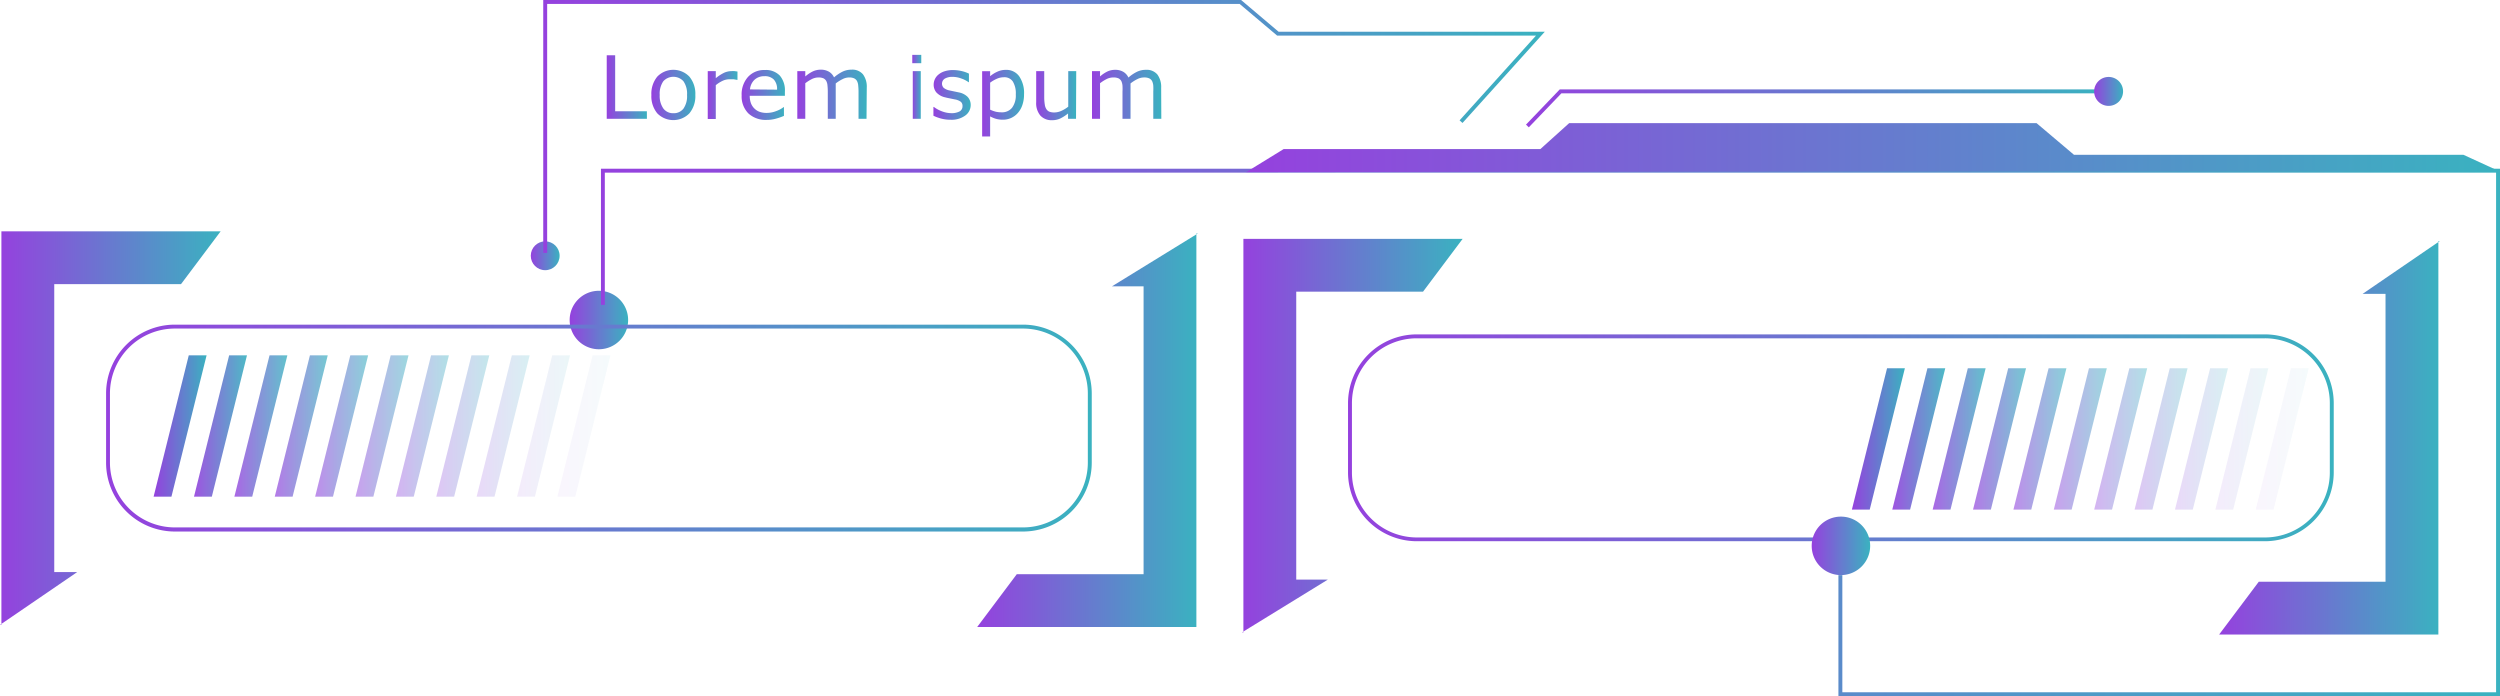 <svg xmlns="http://www.w3.org/2000/svg" xmlns:xlink="http://www.w3.org/1999/xlink" viewBox="0 0 497.71 138.6"><defs><style>.cls-1{mask:url(#mask);filter:url(#luminosity-noclip-3);}.cls-2,.cls-4{mix-blend-mode:multiply;}.cls-2{fill:url(#Безымянный_градиент_68);}.cls-3{mask:url(#mask-2);filter:url(#luminosity-noclip-4);}.cls-4{fill:url(#Безымянный_градиент_68-2);}.cls-5{fill:url(#New_Gradient_Swatch_2);}.cls-6{fill:url(#New_Gradient_Swatch_2-2);}.cls-7{fill:url(#New_Gradient_Swatch_2-3);}.cls-8{fill:url(#New_Gradient_Swatch_2-4);}.cls-9{fill:url(#New_Gradient_Swatch_2-5);}.cls-10{fill:url(#New_Gradient_Swatch_2-6);}.cls-11{fill:url(#New_Gradient_Swatch_2-7);}.cls-12{fill:url(#New_Gradient_Swatch_2-8);}.cls-13{fill:url(#New_Gradient_Swatch_2-9);}.cls-14{fill:url(#New_Gradient_Swatch_2-10);}.cls-15{fill:url(#New_Gradient_Swatch_2-11);}.cls-16{fill:url(#New_Gradient_Swatch_2-12);}.cls-17{mask:url(#mask-3);}.cls-18{fill:url(#New_Gradient_Swatch_2-13);}.cls-19{fill:url(#New_Gradient_Swatch_2-14);}.cls-20{fill:url(#New_Gradient_Swatch_2-15);}.cls-21{fill:url(#New_Gradient_Swatch_2-16);}.cls-22{mask:url(#mask-4);}.cls-23{fill:url(#New_Gradient_Swatch_2-17);}.cls-24{fill:url(#New_Gradient_Swatch_2-18);}.cls-25{fill:url(#New_Gradient_Swatch_2-19);}.cls-26{fill:url(#New_Gradient_Swatch_2-20);}.cls-27{fill:url(#New_Gradient_Swatch_2-21);}.cls-28{fill:url(#New_Gradient_Swatch_2-22);}.cls-29{fill:url(#New_Gradient_Swatch_2-23);}.cls-30{fill:url(#New_Gradient_Swatch_2-24);}.cls-31{fill:url(#New_Gradient_Swatch_2-25);}.cls-32{fill:url(#New_Gradient_Swatch_2-26);}.cls-33{fill:url(#New_Gradient_Swatch_2-27);}.cls-34,.cls-45{opacity:0.9;}.cls-34{fill:url(#New_Gradient_Swatch_2-28);}.cls-35,.cls-46{opacity:0.8;}.cls-35{fill:url(#New_Gradient_Swatch_2-29);}.cls-36,.cls-47{opacity:0.7;}.cls-36{fill:url(#New_Gradient_Swatch_2-30);}.cls-37,.cls-48{opacity:0.6;}.cls-37{fill:url(#New_Gradient_Swatch_2-31);}.cls-38,.cls-49{opacity:0.5;}.cls-38{fill:url(#New_Gradient_Swatch_2-32);}.cls-39,.cls-50{opacity:0.4;}.cls-39{fill:url(#New_Gradient_Swatch_2-33);}.cls-40,.cls-51{opacity:0.3;}.cls-40{fill:url(#New_Gradient_Swatch_2-34);}.cls-41,.cls-52{opacity:0.2;}.cls-41{fill:url(#New_Gradient_Swatch_2-35);}.cls-42,.cls-53{opacity:0.1;}.cls-42{fill:url(#New_Gradient_Swatch_2-36);}.cls-43,.cls-54{opacity:0.05;}.cls-43{fill:url(#New_Gradient_Swatch_2-37);}.cls-44{fill:url(#New_Gradient_Swatch_2-38);}.cls-45{fill:url(#New_Gradient_Swatch_2-39);}.cls-46{fill:url(#New_Gradient_Swatch_2-40);}.cls-47{fill:url(#New_Gradient_Swatch_2-41);}.cls-48{fill:url(#New_Gradient_Swatch_2-42);}.cls-49{fill:url(#New_Gradient_Swatch_2-43);}.cls-50{fill:url(#New_Gradient_Swatch_2-44);}.cls-51{fill:url(#New_Gradient_Swatch_2-45);}.cls-52{fill:url(#New_Gradient_Swatch_2-46);}.cls-53{fill:url(#New_Gradient_Swatch_2-47);}.cls-54{fill:url(#New_Gradient_Swatch_2-48);}.cls-55{filter:url(#luminosity-noclip-2);}.cls-56{filter:url(#luminosity-noclip);}</style><filter id="luminosity-noclip" x="21.89" y="-8272.95" width="194.68" height="32766" filterUnits="userSpaceOnUse" color-interpolation-filters="sRGB"><feFlood flood-color="#fff" result="bg"/><feBlend in="SourceGraphic" in2="bg"/></filter><mask id="mask" x="21.89" y="-8272.95" width="194.68" height="32766" maskUnits="userSpaceOnUse"><g class="cls-56"/></mask><linearGradient id="Безымянный_градиент_68" x1="119.23" y1="105.04" x2="119.23" y2="65.41" gradientUnits="userSpaceOnUse"><stop offset="0" stop-color="#fff"/><stop offset="0.04" stop-color="#d3d3d3"/><stop offset="0.1" stop-color="#9c9c9c"/><stop offset="0.16" stop-color="#6c6c6c"/><stop offset="0.21" stop-color="#454545"/><stop offset="0.27" stop-color="#272727"/><stop offset="0.33" stop-color="#111"/><stop offset="0.38" stop-color="#040404"/><stop offset="0.43"/><stop offset="0.56" stop-color="#030303"/><stop offset="0.63" stop-color="#0b0b0b"/><stop offset="0.7" stop-color="#191919"/><stop offset="0.76" stop-color="#2e2e2e"/><stop offset="0.81" stop-color="#484848"/><stop offset="0.86" stop-color="#696969"/><stop offset="0.9" stop-color="#8f8f8f"/><stop offset="0.95" stop-color="#bcbcbc"/><stop offset="0.99" stop-color="#ededed"/><stop offset="1" stop-color="#fff"/></linearGradient><filter id="luminosity-noclip-2" x="269.15" y="-8272.95" width="194.68" height="32766" filterUnits="userSpaceOnUse" color-interpolation-filters="sRGB"><feFlood flood-color="#fff" result="bg"/><feBlend in="SourceGraphic" in2="bg"/></filter><mask id="mask-2" x="269.15" y="-8272.95" width="194.68" height="32766" maskUnits="userSpaceOnUse"><g class="cls-55"/></mask><linearGradient id="Безымянный_градиент_68-2" x1="724.69" y1="-2403.97" x2="724.69" y2="-2443.6" gradientTransform="translate(1091.19 -2336.63) rotate(180)" xlink:href="#Безымянный_градиент_68"/><linearGradient id="New_Gradient_Swatch_2" x1="120.8" y1="17.33" x2="128.79" y2="17.33" gradientUnits="userSpaceOnUse"><stop offset="0" stop-color="#9541de"/><stop offset="1" stop-color="#3ab2c0"/></linearGradient><linearGradient id="New_Gradient_Swatch_2-2" x1="129.68" y1="18.91" x2="138.43" y2="18.91" xlink:href="#New_Gradient_Swatch_2"/><linearGradient id="New_Gradient_Swatch_2-3" x1="140.9" y1="18.91" x2="146.82" y2="18.91" xlink:href="#New_Gradient_Swatch_2"/><linearGradient id="New_Gradient_Swatch_2-4" x1="147.65" y1="18.88" x2="156.26" y2="18.88" xlink:href="#New_Gradient_Swatch_2"/><linearGradient id="New_Gradient_Swatch_2-5" x1="158.68" y1="18.77" x2="172.51" y2="18.77" xlink:href="#New_Gradient_Swatch_2"/><linearGradient id="New_Gradient_Swatch_2-6" x1="181.62" y1="17.28" x2="183.41" y2="17.28" xlink:href="#New_Gradient_Swatch_2"/><linearGradient id="New_Gradient_Swatch_2-7" x1="185.83" y1="18.91" x2="193.25" y2="18.91" xlink:href="#New_Gradient_Swatch_2"/><linearGradient id="New_Gradient_Swatch_2-8" x1="195.53" y1="20.52" x2="203.87" y2="20.52" xlink:href="#New_Gradient_Swatch_2"/><linearGradient id="New_Gradient_Swatch_2-9" x1="206.29" y1="19.04" x2="214.22" y2="19.04" xlink:href="#New_Gradient_Swatch_2"/><linearGradient id="New_Gradient_Swatch_2-10" x1="217.36" y1="18.77" x2="231.2" y2="18.77" xlink:href="#New_Gradient_Swatch_2"/><linearGradient id="New_Gradient_Swatch_2-11" x1="0" y1="85.23" x2="43.93" y2="85.23" xlink:href="#New_Gradient_Swatch_2"/><linearGradient id="New_Gradient_Swatch_2-12" x1="194.54" y1="85.66" x2="238.47" y2="85.66" xlink:href="#New_Gradient_Swatch_2"/><filter id="luminosity-noclip-3" x="21.89" y="65.41" width="194.68" height="39.62" filterUnits="userSpaceOnUse" color-interpolation-filters="sRGB"><feFlood flood-color="#fff" result="bg"/><feBlend in="SourceGraphic" in2="bg"/></filter><mask id="mask-3" x="21.89" y="65.41" width="194.68" height="39.62" maskUnits="userSpaceOnUse"><g class="cls-1"><rect class="cls-2" x="21.89" y="65.41" width="194.68" height="39.62" rx="12.92"/></g></mask><linearGradient id="New_Gradient_Swatch_2-13" x1="21.89" y1="85.23" x2="216.57" y2="85.23" xlink:href="#New_Gradient_Swatch_2"/><linearGradient id="New_Gradient_Swatch_2-14" x1="113.42" y1="63.7" x2="125.05" y2="63.7" xlink:href="#New_Gradient_Swatch_2"/><linearGradient id="New_Gradient_Swatch_2-15" x1="441.79" y1="87.16" x2="485.73" y2="87.16" xlink:href="#New_Gradient_Swatch_2"/><linearGradient id="New_Gradient_Swatch_2-16" x1="247.26" y1="86.73" x2="291.19" y2="86.73" xlink:href="#New_Gradient_Swatch_2"/><filter id="luminosity-noclip-4" x="269.15" y="67.35" width="194.68" height="39.62" filterUnits="userSpaceOnUse" color-interpolation-filters="sRGB"><feFlood flood-color="#fff" result="bg"/><feBlend in="SourceGraphic" in2="bg"/></filter><mask id="mask-4" x="269.15" y="67.35" width="194.68" height="39.62" maskUnits="userSpaceOnUse"><g class="cls-3"><rect class="cls-4" x="269.15" y="67.35" width="194.68" height="39.62" rx="12.92"/></g></mask><linearGradient id="New_Gradient_Swatch_2-17" x1="269.15" y1="87.16" x2="463.83" y2="87.16" xlink:href="#New_Gradient_Swatch_2"/><linearGradient id="New_Gradient_Swatch_2-18" x1="21.12" y1="85.23" x2="217.35" y2="85.23" xlink:href="#New_Gradient_Swatch_2"/><linearGradient id="New_Gradient_Swatch_2-19" x1="268.37" y1="87.16" x2="464.61" y2="87.16" xlink:href="#New_Gradient_Swatch_2"/><linearGradient id="New_Gradient_Swatch_2-20" x1="360.68" y1="108.68" x2="372.31" y2="108.68" xlink:href="#New_Gradient_Swatch_2"/><linearGradient id="New_Gradient_Swatch_2-21" x1="119.63" y1="86.1" x2="497.71" y2="86.1" xlink:href="#New_Gradient_Swatch_2"/><linearGradient id="New_Gradient_Swatch_2-22" x1="248.09" y1="29.39" x2="497.32" y2="29.39" xlink:href="#New_Gradient_Swatch_2"/><linearGradient id="New_Gradient_Swatch_2-23" x1="303.8" y1="21.58" x2="419.22" y2="21.58" xlink:href="#New_Gradient_Swatch_2"/><linearGradient id="New_Gradient_Swatch_2-24" x1="416.92" y1="18.19" x2="422.67" y2="18.19" xlink:href="#New_Gradient_Swatch_2"/><linearGradient id="New_Gradient_Swatch_2-25" x1="105.67" y1="50.92" x2="111.41" y2="50.92" xlink:href="#New_Gradient_Swatch_2"/><linearGradient id="New_Gradient_Swatch_2-26" x1="108.15" y1="25.18" x2="307.54" y2="25.18" xlink:href="#New_Gradient_Swatch_2"/><linearGradient id="New_Gradient_Swatch_2-27" x1="30.58" y1="84.81" x2="41.13" y2="84.81" xlink:href="#New_Gradient_Swatch_2"/><linearGradient id="New_Gradient_Swatch_2-28" x1="38.62" y1="84.81" x2="49.17" y2="84.81" xlink:href="#New_Gradient_Swatch_2"/><linearGradient id="New_Gradient_Swatch_2-29" x1="46.66" y1="84.81" x2="57.21" y2="84.81" xlink:href="#New_Gradient_Swatch_2"/><linearGradient id="New_Gradient_Swatch_2-30" x1="54.7" y1="84.81" x2="65.25" y2="84.81" xlink:href="#New_Gradient_Swatch_2"/><linearGradient id="New_Gradient_Swatch_2-31" x1="62.74" y1="84.81" x2="73.29" y2="84.81" xlink:href="#New_Gradient_Swatch_2"/><linearGradient id="New_Gradient_Swatch_2-32" x1="70.78" y1="84.81" x2="81.33" y2="84.81" xlink:href="#New_Gradient_Swatch_2"/><linearGradient id="New_Gradient_Swatch_2-33" x1="78.82" y1="84.81" x2="89.37" y2="84.81" xlink:href="#New_Gradient_Swatch_2"/><linearGradient id="New_Gradient_Swatch_2-34" x1="86.86" y1="84.81" x2="97.41" y2="84.81" xlink:href="#New_Gradient_Swatch_2"/><linearGradient id="New_Gradient_Swatch_2-35" x1="94.9" y1="84.81" x2="105.45" y2="84.81" xlink:href="#New_Gradient_Swatch_2"/><linearGradient id="New_Gradient_Swatch_2-36" x1="102.94" y1="84.81" x2="113.49" y2="84.81" xlink:href="#New_Gradient_Swatch_2"/><linearGradient id="New_Gradient_Swatch_2-37" x1="110.98" y1="84.81" x2="121.53" y2="84.81" xlink:href="#New_Gradient_Swatch_2"/><linearGradient id="New_Gradient_Swatch_2-38" x1="368.68" y1="87.39" x2="379.23" y2="87.39" xlink:href="#New_Gradient_Swatch_2"/><linearGradient id="New_Gradient_Swatch_2-39" x1="376.72" y1="87.39" x2="387.27" y2="87.39" xlink:href="#New_Gradient_Swatch_2"/><linearGradient id="New_Gradient_Swatch_2-40" x1="384.76" y1="87.39" x2="395.31" y2="87.39" xlink:href="#New_Gradient_Swatch_2"/><linearGradient id="New_Gradient_Swatch_2-41" x1="392.8" y1="87.39" x2="403.35" y2="87.39" xlink:href="#New_Gradient_Swatch_2"/><linearGradient id="New_Gradient_Swatch_2-42" x1="400.84" y1="87.39" x2="411.39" y2="87.39" xlink:href="#New_Gradient_Swatch_2"/><linearGradient id="New_Gradient_Swatch_2-43" x1="408.88" y1="87.39" x2="419.43" y2="87.39" xlink:href="#New_Gradient_Swatch_2"/><linearGradient id="New_Gradient_Swatch_2-44" x1="416.92" y1="87.39" x2="427.47" y2="87.39" xlink:href="#New_Gradient_Swatch_2"/><linearGradient id="New_Gradient_Swatch_2-45" x1="424.96" y1="87.39" x2="435.51" y2="87.39" xlink:href="#New_Gradient_Swatch_2"/><linearGradient id="New_Gradient_Swatch_2-46" x1="433" y1="87.39" x2="443.55" y2="87.39" xlink:href="#New_Gradient_Swatch_2"/><linearGradient id="New_Gradient_Swatch_2-47" x1="441.04" y1="87.39" x2="451.59" y2="87.39" xlink:href="#New_Gradient_Swatch_2"/><linearGradient id="New_Gradient_Swatch_2-48" x1="449.08" y1="87.39" x2="459.63" y2="87.39" xlink:href="#New_Gradient_Swatch_2"/></defs><title>menu_02_purple_blue</title><g id="Layer_2" data-name="Layer 2"><g id="Layer_1-2" data-name="Layer 1"><path class="cls-5" d="M128.79,23.65h-8V11h1.68V22.15h6.31Z"/><path class="cls-6" d="M138.43,18.91a5.34,5.34,0,0,1-1.19,3.66,4.47,4.47,0,0,1-6.38,0,5.33,5.33,0,0,1-1.18-3.66,5.33,5.33,0,0,1,1.18-3.66,4.44,4.44,0,0,1,6.38,0A5.34,5.34,0,0,1,138.43,18.91Zm-1.65,0a4.33,4.33,0,0,0-.72-2.74,2.71,2.71,0,0,0-4,0,4.33,4.33,0,0,0-.72,2.74,4.3,4.3,0,0,0,.73,2.7,2.4,2.4,0,0,0,2,.93,2.42,2.42,0,0,0,2-.92A4.32,4.32,0,0,0,136.78,18.91Z"/><path class="cls-7" d="M146.82,15.9h-.09l-.69-.12c-.22,0-.49,0-.79,0a3.26,3.26,0,0,0-1.43.33,6.3,6.3,0,0,0-1.32.85v6.73h-1.6V14.16h1.6v1.41a8.18,8.18,0,0,1,1.67-1.09,3.72,3.72,0,0,1,1.48-.32,4.4,4.4,0,0,1,.61,0l.56.08Z"/><path class="cls-8" d="M156.26,19.07h-7a4.23,4.23,0,0,0,.26,1.53,2.91,2.91,0,0,0,.73,1.06,2.78,2.78,0,0,0,1,.61,4.09,4.09,0,0,0,1.34.21,5.22,5.22,0,0,0,2-.39,5,5,0,0,0,1.4-.76h.08v1.74a12.38,12.38,0,0,1-1.65.57,6.74,6.74,0,0,1-1.76.23A5.11,5.11,0,0,1,149,22.59,4.81,4.81,0,0,1,147.65,19a5.19,5.19,0,0,1,1.27-3.69,4.34,4.34,0,0,1,3.34-1.37,3.84,3.84,0,0,1,3,1.12,4.54,4.54,0,0,1,1,3.19Zm-1.56-1.22a2.79,2.79,0,0,0-.63-2,2.46,2.46,0,0,0-1.9-.68,2.79,2.79,0,0,0-2,.75,3,3,0,0,0-.86,1.88Z"/><path class="cls-9" d="M172.51,23.65h-1.59v-5.4a11.22,11.22,0,0,0-.06-1.18,2.37,2.37,0,0,0-.23-.91,1.29,1.29,0,0,0-.56-.55,2.26,2.26,0,0,0-1-.19,2.87,2.87,0,0,0-1.34.34,7.72,7.72,0,0,0-1.35.85c0,.13,0,.28,0,.45s0,.35,0,.52v6.07H164.8v-5.4a11.14,11.14,0,0,0-.06-1.19,2.37,2.37,0,0,0-.23-.91,1.35,1.35,0,0,0-.56-.55,2.45,2.45,0,0,0-1-.18,3,3,0,0,0-1.32.32,8.36,8.36,0,0,0-1.31.83v7.08h-1.59V14.16h1.59v1.06a6.87,6.87,0,0,1,1.49-1,3.76,3.76,0,0,1,1.59-.35,3.14,3.14,0,0,1,1.64.41,2.5,2.5,0,0,1,1,1.13,7.85,7.85,0,0,1,1.77-1.18,4.1,4.1,0,0,1,1.71-.36,2.74,2.74,0,0,1,2.3.95,4.15,4.15,0,0,1,.74,2.64Z"/><path class="cls-10" d="M183.41,12.58h-1.79V10.92h1.79Zm-.1,11.07h-1.59V14.16h1.59Z"/><path class="cls-11" d="M193.25,20.91A2.56,2.56,0,0,1,192.17,23a4.62,4.62,0,0,1-2.93.84,7.27,7.27,0,0,1-1.93-.25,8.77,8.77,0,0,1-1.48-.55V21.29h.09a6.16,6.16,0,0,0,1.68.9,5.32,5.32,0,0,0,1.77.34,3.38,3.38,0,0,0,1.65-.34,1.15,1.15,0,0,0,.6-1.07,1.06,1.06,0,0,0-.33-.85,2.85,2.85,0,0,0-1.24-.49l-.88-.18c-.37-.07-.7-.14-1-.22a3.31,3.31,0,0,1-1.77-1,2.38,2.38,0,0,1-.52-1.57,2.58,2.58,0,0,1,1-2,3.55,3.55,0,0,1,1.21-.63,5.31,5.31,0,0,1,1.65-.23,7.25,7.25,0,0,1,1.71.2,6.38,6.38,0,0,1,1.45.51v1.7h-.08a5.61,5.61,0,0,0-1.49-.75,5,5,0,0,0-1.71-.31,3,3,0,0,0-1.48.33,1.18,1.18,0,0,0-.24,1.88A2.76,2.76,0,0,0,189,18l1,.21.91.19a3.38,3.38,0,0,1,1.71.87A2.31,2.31,0,0,1,193.25,20.91Z"/><path class="cls-12" d="M203.87,18.79a6.44,6.44,0,0,1-.33,2.11,4.59,4.59,0,0,1-.93,1.62,3.89,3.89,0,0,1-2.93,1.31,5.08,5.08,0,0,1-1.34-.16,5.61,5.61,0,0,1-1.22-.5v4h-1.59v-13h1.59v1a6.24,6.24,0,0,1,1.44-.9,4,4,0,0,1,1.69-.36,3.12,3.12,0,0,1,2.67,1.3A5.91,5.91,0,0,1,203.87,18.79Zm-1.64,0a4.55,4.55,0,0,0-.59-2.56,2,2,0,0,0-1.8-.85,3.44,3.44,0,0,0-1.38.3,6.49,6.49,0,0,0-1.34.78v5.37a6,6,0,0,0,1.17.42,5.35,5.35,0,0,0,1.11.11,2.56,2.56,0,0,0,2.08-.9A4.09,4.09,0,0,0,202.23,18.83Z"/><path class="cls-13" d="M214.22,23.65h-1.59V22.59a7.87,7.87,0,0,1-1.55,1,3.78,3.78,0,0,1-1.63.34,3,3,0,0,1-2.32-.91,3.83,3.83,0,0,1-.84-2.68V14.16h1.6v5.4A8.84,8.84,0,0,0,208,20.8a2.18,2.18,0,0,0,.29.88,1.33,1.33,0,0,0,.59.54,2.65,2.65,0,0,0,1.06.17,3.52,3.52,0,0,0,1.36-.32,6.68,6.68,0,0,0,1.37-.83V14.16h1.59Z"/><path class="cls-14" d="M231.2,23.65h-1.6v-5.4a11.28,11.28,0,0,0,0-1.18,2.56,2.56,0,0,0-.23-.91,1.29,1.29,0,0,0-.56-.55,2.34,2.34,0,0,0-1.06-.19,2.93,2.93,0,0,0-1.34.34,7.66,7.66,0,0,0-1.34.85c0,.13,0,.28,0,.45s0,.35,0,.52v6.07h-1.6v-5.4a11.24,11.24,0,0,0,0-1.19,2.8,2.8,0,0,0-.23-.91,1.35,1.35,0,0,0-.56-.55,2.5,2.5,0,0,0-1.06-.18,3,3,0,0,0-1.31.32,7.92,7.92,0,0,0-1.31.83v7.08h-1.6V14.16H219v1.06a6.63,6.63,0,0,1,1.49-1A3.69,3.69,0,0,1,222,13.9a3.15,3.15,0,0,1,1.65.41,2.55,2.55,0,0,1,1,1.13,7.63,7.63,0,0,1,1.77-1.18,4.08,4.08,0,0,1,1.7-.36,2.77,2.77,0,0,1,2.31.95,4.21,4.21,0,0,1,.74,2.64Z"/><polygon class="cls-15" points="15.37 113.89 10.8 113.89 10.8 56.56 36.04 56.56 43.93 46.05 10.8 46.05 0.28 46.05 0.28 56.56 0.28 113.89 0.28 124.4 0 124.4 15.37 113.89"/><polygon class="cls-16" points="221.38 57 227.67 57 227.67 114.32 202.42 114.32 194.54 124.83 227.67 124.83 238.18 124.83 238.18 114.32 238.18 57 238.18 46.48 238.47 46.48 221.38 57"/><g class="cls-17"><rect class="cls-18" x="21.89" y="65.41" width="194.68" height="39.62" rx="12.92"/></g><path class="cls-19" d="M125.05,63.7a5.82,5.82,0,1,1-5.82-5.81A5.82,5.82,0,0,1,125.05,63.7Z"/><polygon class="cls-20" points="470.36 58.5 474.92 58.5 474.92 115.82 449.68 115.82 441.79 126.33 474.92 126.33 485.44 126.33 485.44 115.82 485.44 58.5 485.44 47.98 485.73 47.98 470.36 58.5"/><polygon class="cls-21" points="264.35 115.39 258.06 115.39 258.06 58.07 283.3 58.07 291.19 47.55 258.06 47.55 247.54 47.55 247.54 58.07 247.54 115.39 247.54 125.9 247.26 125.9 264.35 115.39"/><g class="cls-22"><rect class="cls-23" x="269.15" y="67.35" width="194.68" height="39.62" rx="12.92"/></g><path class="cls-24" d="M203.65,65.41a12.92,12.92,0,0,1,12.92,12.92V92.12A12.92,12.92,0,0,1,203.65,105H34.82A12.93,12.93,0,0,1,21.89,92.12V78.33A12.93,12.93,0,0,1,34.82,65.41H203.65m0-.78H34.82a13.71,13.71,0,0,0-13.7,13.7V92.12a13.71,13.71,0,0,0,13.7,13.7H203.65a13.71,13.71,0,0,0,13.7-13.7V78.33a13.71,13.71,0,0,0-13.7-13.7Z"/><path class="cls-25" d="M450.91,67.35a12.91,12.91,0,0,1,12.92,12.92V94.05A12.92,12.92,0,0,1,450.91,107H282.07a12.93,12.93,0,0,1-12.92-12.92V80.27a12.92,12.92,0,0,1,12.92-12.92H450.91m0-.78H282.07a13.71,13.71,0,0,0-13.7,13.7V94.05a13.72,13.72,0,0,0,13.7,13.7H450.91a13.72,13.72,0,0,0,13.7-13.7V80.27a13.71,13.71,0,0,0-13.7-13.7Z"/><path class="cls-26" d="M360.68,108.68a5.82,5.82,0,1,1,5.81,5.81A5.81,5.81,0,0,1,360.68,108.68Z"/><polygon class="cls-27" points="497.71 138.6 366 138.6 366 114.5 366.78 114.5 366.78 137.82 496.93 137.82 496.93 34.37 120.41 34.37 120.41 60.69 119.64 60.69 119.64 33.59 497.71 33.59 497.71 138.6"/><polygon class="cls-28" points="248.09 34.27 255.55 29.68 306.66 29.68 312.4 24.51 405.44 24.51 412.9 30.82 490.43 30.82 497.32 33.98 248.09 34.27"/><polygon class="cls-29" points="304.36 25.35 303.8 24.81 310.52 17.8 419.22 17.8 419.22 18.58 310.85 18.58 304.36 25.35"/><path class="cls-30" d="M422.67,18.19a2.88,2.88,0,1,1-2.88-2.87A2.87,2.87,0,0,1,422.67,18.19Z"/><circle class="cls-31" cx="108.54" cy="50.92" r="2.87"/><polygon class="cls-32" points="108.93 50.35 108.15 50.35 108.15 0 247.08 0 254.55 6.32 307.54 6.32 291.16 24.48 290.58 23.96 305.79 7.09 254.26 7.09 246.79 0.78 108.93 0.78 108.93 50.35"/><polygon class="cls-33" points="34.13 98.88 41.13 70.74 37.58 70.74 30.58 98.88 34.13 98.88"/><polygon class="cls-34" points="42.17 98.88 49.17 70.74 45.62 70.74 38.62 98.88 42.17 98.88"/><polygon class="cls-35" points="50.21 98.88 57.21 70.74 53.66 70.74 46.66 98.88 50.21 98.88"/><polygon class="cls-36" points="58.25 98.88 65.25 70.74 61.7 70.74 54.7 98.88 58.25 98.88"/><polygon class="cls-37" points="66.29 98.88 73.29 70.74 69.74 70.74 62.74 98.88 66.29 98.88"/><polygon class="cls-38" points="74.33 98.88 81.33 70.74 77.78 70.74 70.78 98.88 74.33 98.88"/><polygon class="cls-39" points="82.37 98.88 89.37 70.74 85.82 70.74 78.82 98.88 82.37 98.88"/><polygon class="cls-40" points="90.41 98.88 97.41 70.74 93.86 70.74 86.86 98.88 90.41 98.88"/><polygon class="cls-41" points="98.45 98.88 105.45 70.74 101.9 70.74 94.89 98.88 98.45 98.88"/><polygon class="cls-42" points="106.49 98.88 113.49 70.74 109.94 70.74 102.94 98.88 106.49 98.88"/><polygon class="cls-43" points="114.53 98.88 121.53 70.74 117.98 70.74 110.97 98.88 114.53 98.88"/><polygon class="cls-44" points="372.23 101.46 379.23 73.32 375.68 73.32 368.68 101.46 372.23 101.46"/><polygon class="cls-45" points="380.27 101.46 387.27 73.32 383.72 73.32 376.72 101.46 380.27 101.46"/><polygon class="cls-46" points="388.31 101.46 395.31 73.32 391.76 73.32 384.76 101.46 388.31 101.46"/><polygon class="cls-47" points="396.35 101.46 403.35 73.32 399.8 73.32 392.8 101.46 396.35 101.46"/><polygon class="cls-48" points="404.39 101.46 411.39 73.32 407.84 73.32 400.84 101.46 404.39 101.46"/><polygon class="cls-49" points="412.43 101.46 419.43 73.32 415.88 73.32 408.88 101.46 412.43 101.46"/><polygon class="cls-50" points="420.47 101.46 427.47 73.32 423.92 73.32 416.92 101.46 420.47 101.46"/><polygon class="cls-51" points="428.51 101.46 435.51 73.32 431.96 73.32 424.96 101.46 428.51 101.46"/><polygon class="cls-52" points="436.55 101.46 443.55 73.32 440 73.32 433 101.46 436.55 101.46"/><polygon class="cls-53" points="444.59 101.46 451.59 73.32 448.04 73.32 441.04 101.46 444.59 101.46"/><polygon class="cls-54" points="452.63 101.46 459.63 73.32 456.08 73.32 449.08 101.46 452.63 101.46"/></g></g></svg>